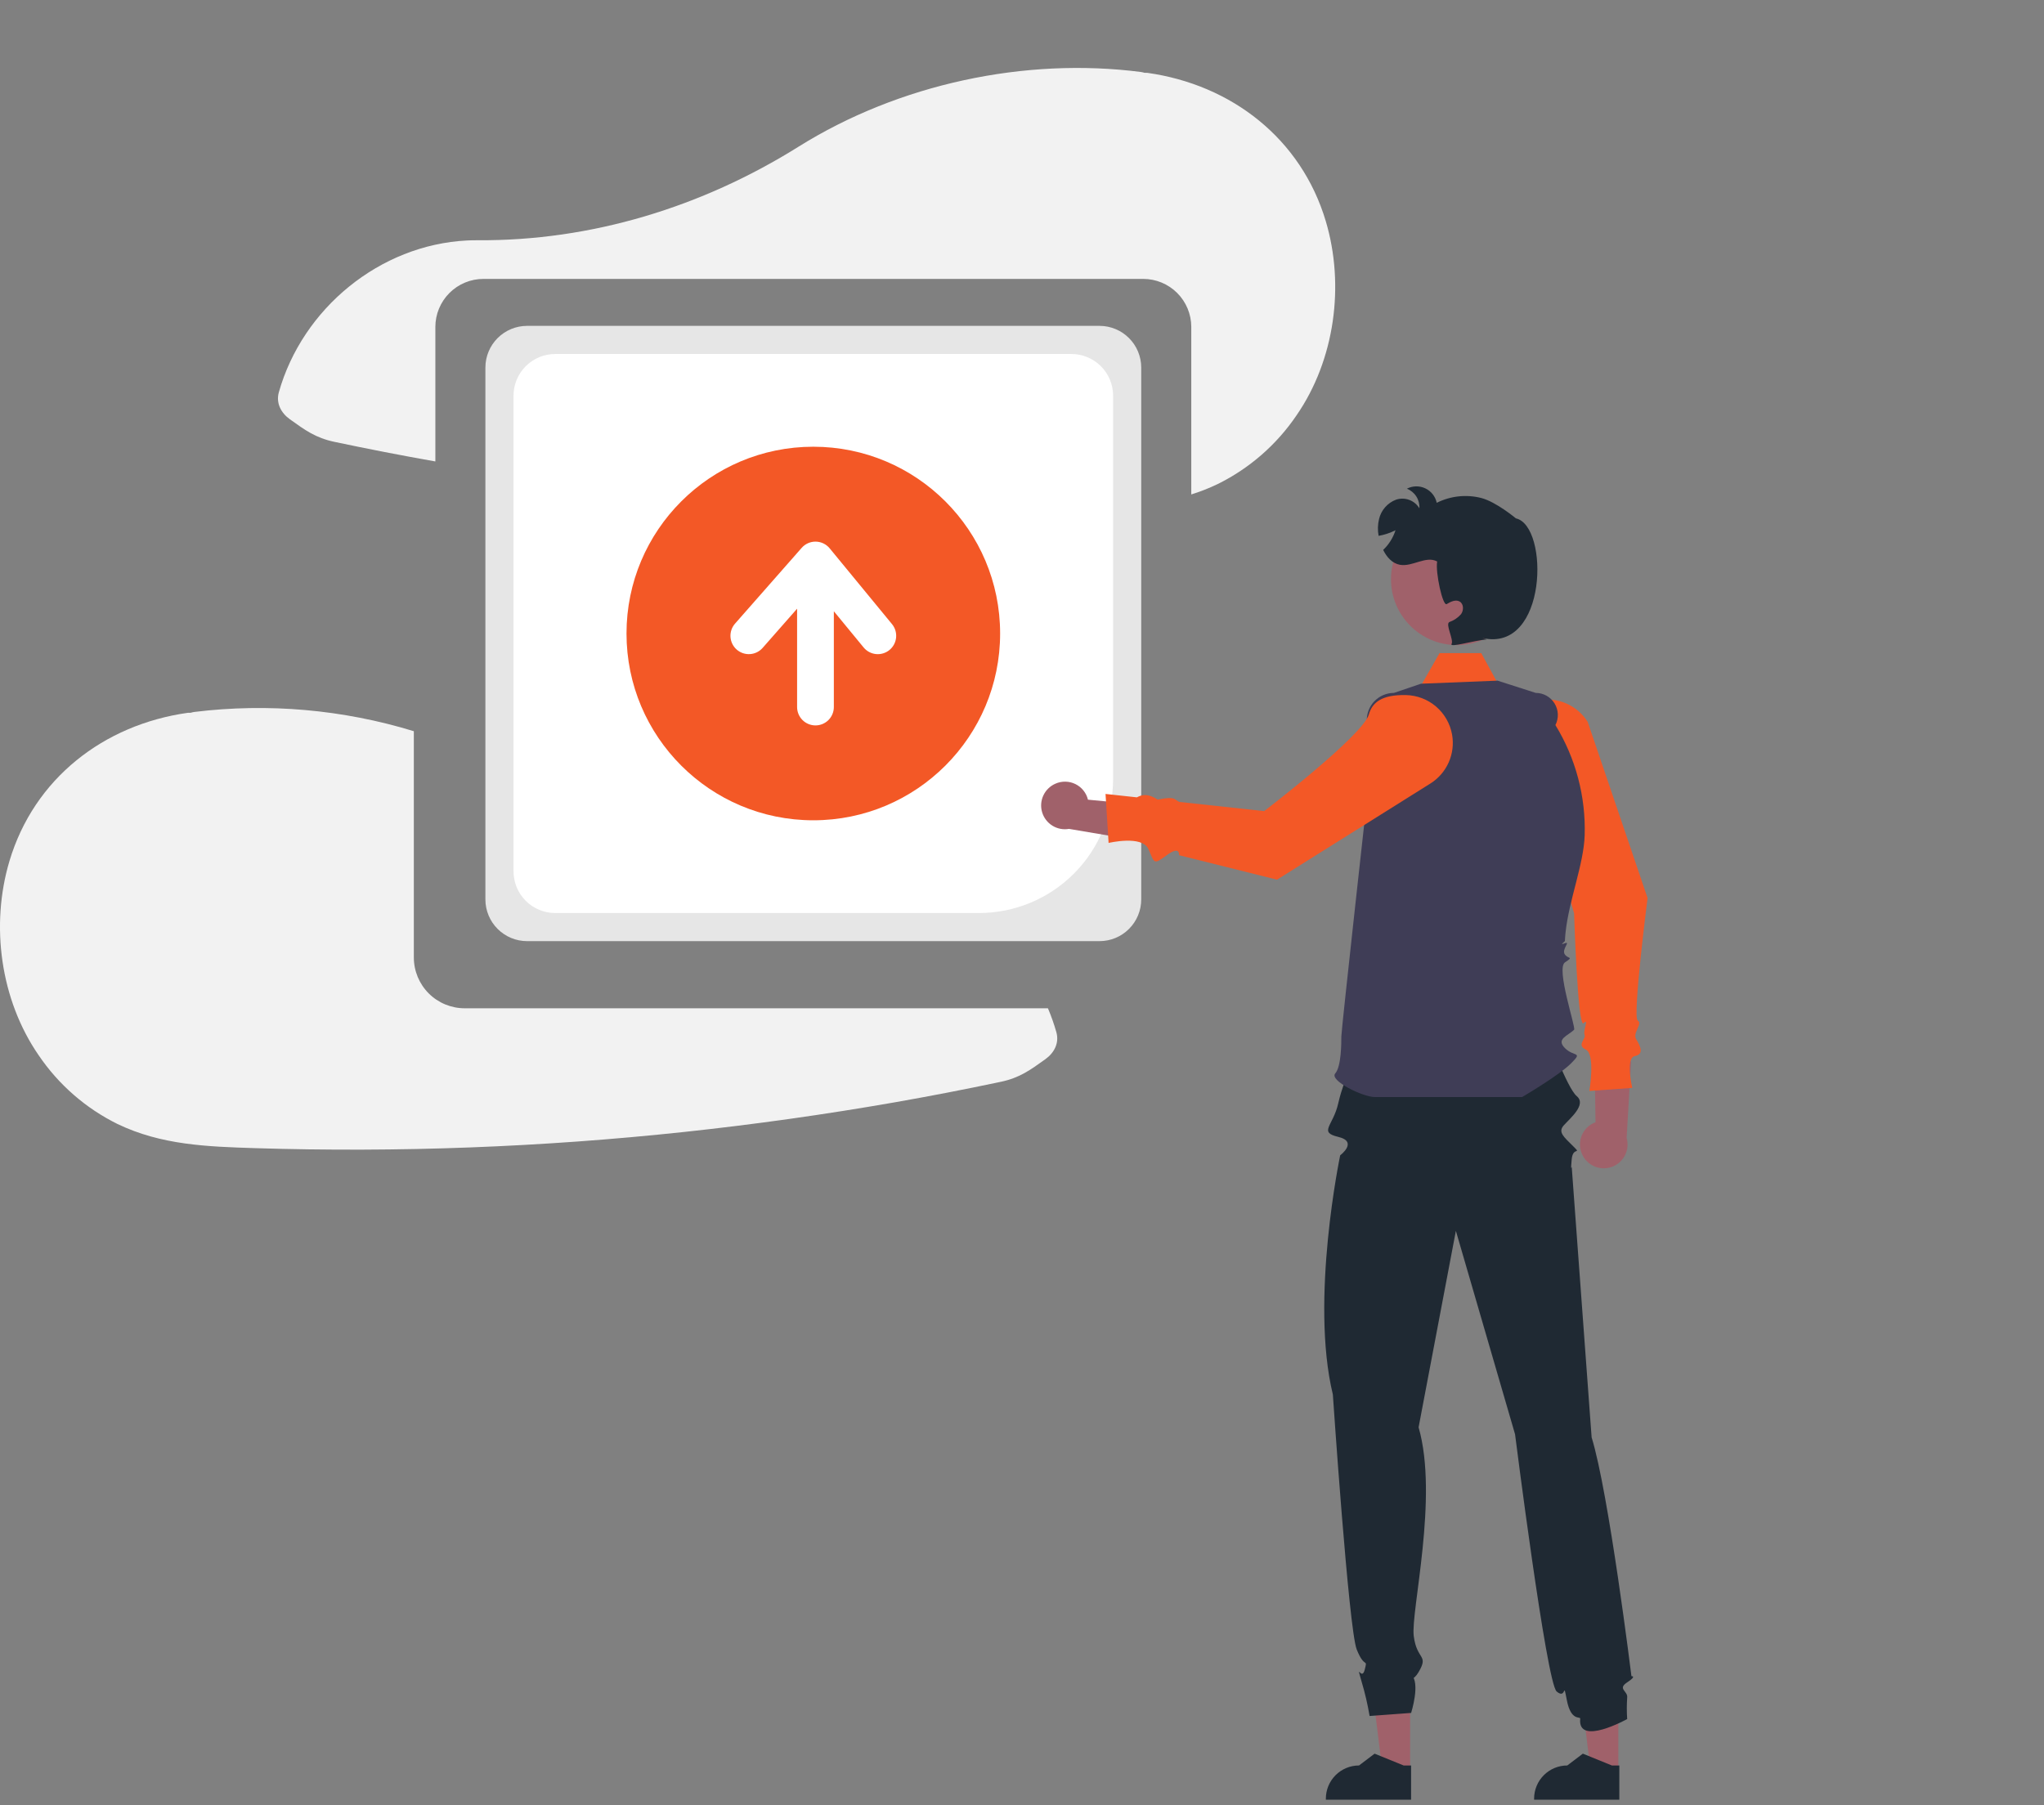 <svg width="300" height="265" viewBox="0 0 300 265" fill="none" xmlns="http://www.w3.org/2000/svg">
<rect x="0" y="0" width="300" height="265" fill="#808080" stroke="none"/>
<g clip-path="url(#clip0_5958_51376)">
<path d="M232.358 169.738C232.104 169.299 231.949 168.809 231.904 168.304C231.859 167.798 231.926 167.289 232.099 166.812C232.273 166.336 232.549 165.903 232.907 165.544C233.266 165.185 233.699 164.909 234.176 164.736L233.997 152.404L239.398 155.855L238.74 167.036C238.978 167.857 238.907 168.736 238.54 169.507C238.173 170.279 237.536 170.889 236.749 171.222C235.962 171.555 235.081 171.587 234.272 171.314C233.462 171.04 232.781 170.48 232.358 169.738Z" fill="#A0616A"/>
<path d="M225.849 102.785C224.248 103.068 222.795 103.897 221.737 105.131C220.678 106.365 220.08 107.928 220.045 109.554C219.966 113.163 221.171 114.508 222.873 114.995C226.019 115.894 231.03 134.074 231.03 134.074C231.03 134.074 231.562 151.031 232.42 150.194C233.277 149.356 232.307 151.31 232.567 151.906C232.828 152.503 231.332 153.395 232.754 154.073C234.176 154.75 233.277 160.144 233.277 160.144L239.57 159.694C239.57 159.694 238.525 155.3 239.947 155.025C241.368 154.75 240.722 153.499 240.146 152.552C239.57 151.604 241.165 150.253 240.368 149.804C239.57 149.356 241.817 131.827 241.817 131.827L233.031 105.973C232.287 104.787 231.206 103.85 229.927 103.282C228.647 102.714 227.228 102.541 225.849 102.785Z" fill="#F35826"/>
<path d="M206.758 103.803L211.284 95.869H217.4L221.987 104.253L206.758 103.803Z" fill="#F35826"/>
<path d="M194.583 32.454C190.966 20.339 180.748 12.43 168.401 10.695C168.265 10.675 168.136 10.701 168.001 10.692C167.826 10.639 167.647 10.598 167.467 10.569C150.487 8.375 131.95 12.305 117.197 21.536C103.056 30.384 86.807 35.377 70.126 35.266C69.608 35.262 69.088 35.273 68.566 35.299C55.728 35.94 44.399 45.285 40.928 57.575C40.473 59.188 41.267 60.629 42.543 61.543C44.785 63.149 46.317 64.275 49.077 64.859C54 65.902 58.94 66.861 63.897 67.737V47.992C63.899 46.122 64.643 44.33 65.964 43.008C67.286 41.687 69.078 40.943 70.948 40.941H167.795C169.665 40.943 171.457 41.687 172.779 43.008C174.1 44.33 174.844 46.122 174.846 47.992V72.581C176.174 72.166 177.471 71.656 178.726 71.054C183.398 68.746 187.39 65.263 190.308 60.947C195.915 52.811 197.396 41.877 194.583 32.454Z" fill="#F2F2F2"/>
<path d="M153.806 148.008H68.191C66.215 148.005 64.321 147.22 62.924 145.823C61.527 144.426 60.741 142.532 60.739 140.556V107.335C50.311 104.143 39.329 103.18 28.505 104.51C28.324 104.538 28.145 104.579 27.971 104.632C27.835 104.641 27.706 104.616 27.571 104.635C15.223 106.37 5.005 114.279 1.388 126.395C-1.425 135.817 0.056 146.751 5.663 154.887C8.582 159.204 12.573 162.687 17.245 164.994C23.667 168.088 30.426 168.32 37.435 168.539C58.48 169.195 79.544 168.399 100.479 166.156C110.782 165.051 121.042 163.607 131.259 161.824C136.488 160.908 141.7 159.9 146.895 158.8C149.654 158.215 151.186 157.09 153.428 155.483C154.705 154.569 155.498 153.129 155.043 151.516C154.705 150.322 154.291 149.15 153.806 148.008Z" fill="#F2F2F2"/>
<path d="M161.382 138.152H77.359C75.737 138.15 74.183 137.505 73.036 136.358C71.889 135.212 71.244 133.657 71.242 132.035V53.951C71.244 52.329 71.889 50.774 73.036 49.628C74.183 48.481 75.737 47.836 77.359 47.834H161.382C163.004 47.836 164.558 48.481 165.705 49.628C166.852 50.774 167.497 52.329 167.499 53.951V132.035C167.497 133.657 166.852 135.212 165.705 136.358C164.558 137.505 163.004 138.15 161.382 138.152Z" fill="#E6E6E6"/>
<path d="M143.698 134.026H81.486C79.864 134.024 78.31 133.379 77.163 132.232C76.016 131.085 75.371 129.53 75.369 127.909V58.08C75.371 56.458 76.016 54.903 77.163 53.757C78.31 52.61 79.864 51.965 81.486 51.963H157.256C158.878 51.965 160.433 52.61 161.579 53.757C162.726 54.903 163.371 56.458 163.373 58.08V114.35C163.367 119.567 161.292 124.568 157.604 128.256C153.915 131.945 148.914 134.02 143.698 134.026Z" fill="white"/>
<path d="M119.371 120.412C134.514 120.412 146.789 108.137 146.789 92.994C146.789 77.852 134.514 65.576 119.371 65.576C104.229 65.576 91.953 77.852 91.953 92.994C91.953 108.137 104.229 120.412 119.371 120.412Z" fill="#F35826"/>
<path d="M130.921 91.616L121.771 80.49C121.523 80.188 121.212 79.944 120.86 79.774C120.508 79.604 120.124 79.513 119.733 79.506C119.342 79.5 118.955 79.578 118.597 79.736C118.24 79.894 117.921 80.128 117.663 80.422L107.879 91.548C107.407 92.085 107.168 92.788 107.215 93.501C107.261 94.214 107.588 94.88 108.125 95.352C108.662 95.824 109.364 96.063 110.077 96.018C110.79 95.973 111.456 95.646 111.929 95.11L116.991 89.353V103.788C116.991 104.503 117.276 105.189 117.781 105.695C118.287 106.201 118.973 106.485 119.688 106.485C120.404 106.485 121.089 106.201 121.595 105.695C122.101 105.189 122.385 104.503 122.385 103.788V89.728L126.755 95.042C127.209 95.594 127.864 95.944 128.576 96.013C129.288 96.082 129.998 95.866 130.551 95.412C131.103 94.958 131.453 94.302 131.522 93.591C131.591 92.879 131.375 92.168 130.921 91.616Z" fill="white"/>
<path d="M237.526 259.942L233.458 259.942L231.523 244.252L237.527 244.252L237.526 259.942Z" fill="#A0616A"/>
<path d="M237.671 264.185L225.162 264.184V264.026C225.162 262.735 225.675 261.496 226.588 260.583C227.501 259.67 228.74 259.157 230.031 259.157L232.316 257.424L236.579 259.158L237.671 259.158L237.671 264.185Z" fill="#1F2933"/>
<path d="M206.961 259.942L202.894 259.942L200.959 244.252L206.963 244.252L206.961 259.942Z" fill="#A0616A"/>
<path d="M207.106 264.185L194.598 264.184V264.026C194.598 262.735 195.111 261.496 196.024 260.583C196.937 259.67 198.175 259.157 199.466 259.157L201.752 257.424L206.015 259.158L207.106 259.158L207.106 264.185Z" fill="#1F2933"/>
<path d="M238.823 246.957C240.307 245.988 239.447 246.051 239.447 246.051C239.447 246.051 236.129 219.145 233.604 210.992L230.683 171.286C230.683 171.286 230.497 172.079 230.683 170.153C230.868 168.228 232.217 169.577 230.868 168.228C229.52 166.88 228.621 166.193 229.52 165.188C230.419 164.183 232.898 162.15 231.434 160.919C229.969 159.688 227.087 151.661 227.087 151.661L198.995 151.886L200.118 151.661C200.118 151.661 196.612 150.36 198.218 152.054C199.824 153.748 197.319 157.897 196.42 161.943C195.675 165.293 193.465 166.182 196.42 166.887C199.375 167.592 196.701 169.589 196.701 169.589C196.701 169.589 192.252 190.765 195.624 204.699C195.624 204.699 197.949 239.161 199.126 242.125C200.304 245.089 200.753 243.291 200.304 245.089C199.854 246.887 198.955 243.74 199.854 246.887C200.345 248.53 200.733 250.202 201.017 251.894L207.113 251.444C207.113 251.444 208.529 246.982 207.113 245.811C205.698 244.639 206.675 248.058 208.209 245.45C209.743 242.841 207.945 243.74 207.495 240.144C207.046 236.549 211.17 219.798 208.209 209.52L213.68 180.68L222.367 210.542C222.367 210.542 226.975 247.013 228.472 248.298C229.969 249.583 229.365 246.463 229.969 249.583C230.58 252.737 231.968 251.901 231.929 252.287C231.51 256.41 238.823 252.343 238.823 252.343C238.752 251.296 238.752 250.244 238.823 249.197C238.959 248.235 237.339 247.927 238.823 246.957Z" fill="#1F2933"/>
<path d="M201.815 161.043C200.017 161.043 195.073 158.608 195.972 157.578C196.87 156.548 196.87 153.129 196.87 152.142C196.87 151.154 200.916 114.747 200.916 114.747L200.608 105.833C200.59 105.298 200.679 104.766 200.871 104.267C201.063 103.767 201.353 103.312 201.725 102.928C202.096 102.543 202.541 102.237 203.033 102.028C203.525 101.82 204.055 101.712 204.589 101.712L208.557 100.364L219.794 99.914L225.397 101.712C225.953 101.712 226.5 101.855 226.985 102.126C227.47 102.398 227.877 102.79 228.167 103.264C228.458 103.738 228.621 104.279 228.643 104.834C228.664 105.39 228.543 105.942 228.29 106.437C231.264 111.291 232.756 116.907 232.584 122.597C232.455 126.855 230.298 132.053 229.779 136.863C229.733 137.285 229.7 137.704 229.682 138.119C229.677 138.235 228.757 138.812 229.669 138.466C230.581 138.119 229.18 139.342 229.656 140.079C230.132 140.816 231.053 140.365 229.694 141.265C228.334 142.165 231.326 150.858 231.031 151.154C230.132 152.053 228.334 152.503 229.682 153.851C231.031 155.199 232.379 154.301 230.581 156.098C228.783 157.896 223.397 161.043 223.397 161.043L201.815 161.043Z" fill="#3F3D56"/>
<path d="M213.83 94.694C219.173 94.694 223.505 90.363 223.505 85.02C223.505 79.677 219.173 75.346 213.83 75.346C208.488 75.346 204.156 79.677 204.156 85.02C204.156 90.363 208.488 94.694 213.83 94.694Z" fill="#A0616A"/>
<path d="M154.908 115.037C155.372 114.831 155.875 114.731 156.383 114.741C156.89 114.751 157.389 114.873 157.844 115.097C158.299 115.321 158.7 115.642 159.017 116.038C159.335 116.434 159.562 116.894 159.682 117.387L171.961 118.548L167.944 123.543L156.9 121.674C156.059 121.821 155.193 121.655 154.466 121.207C153.739 120.758 153.202 120.058 152.956 119.24C152.71 118.422 152.773 117.542 153.133 116.767C153.493 115.993 154.124 115.377 154.908 115.037Z" fill="#A0616A"/>
<path d="M213.124 107.836C212.841 106.235 212.012 104.781 210.778 103.723C209.544 102.665 207.981 102.067 206.356 102.031C202.747 101.953 201.401 103.157 200.915 104.859C200.016 108.005 185.544 119.065 185.544 119.065L173.115 117.72C172.368 117.477 172.723 116.797 169.913 117.374C168.528 116.467 167.633 116.621 166.863 117.044L162.26 116.545L162.709 123.737C162.709 123.737 167.637 122.565 168.552 124.636C169.468 126.707 169.258 127.005 171.249 125.535C173.24 124.065 173.047 125.535 173.047 125.535L187.43 129.131L209.936 115.017C211.122 114.273 212.059 113.193 212.627 111.913C213.195 110.634 213.368 109.214 213.124 107.836Z" fill="#F35826"/>
<path d="M217.587 93.658L218.22 93.86C216.238 94.026 212.705 95.132 213.051 94.521C213.397 93.909 212.089 91.604 212.728 91.311C213.391 91.079 213.983 90.677 214.445 90.147C214.849 89.581 214.84 88.646 214.233 88.3C213.645 87.958 212.916 88.327 212.332 88.673C211.743 89.015 210.656 83.99 210.934 82.421C209.294 81.522 207.307 83.243 205.464 82.906C204.336 82.7 203.522 81.774 203.01 80.722C203.847 79.928 204.47 78.935 204.821 77.836C204.039 78.23 203.203 78.507 202.34 78.659C202.186 77.843 202.207 77.003 202.403 76.196C202.554 75.551 202.861 74.954 203.298 74.457C203.734 73.96 204.287 73.578 204.907 73.346C205.535 73.137 206.216 73.149 206.837 73.38C207.458 73.61 207.982 74.045 208.323 74.613C208.361 74.002 208.204 73.393 207.874 72.876C207.545 72.36 207.06 71.96 206.489 71.737C206.905 71.521 207.366 71.404 207.835 71.395C208.305 71.386 208.769 71.486 209.194 71.687C209.618 71.887 209.99 72.183 210.281 72.551C210.572 72.919 210.774 73.35 210.871 73.809C212.901 72.792 215.23 72.543 217.429 73.108C219.605 73.678 222.49 76.092 222.49 76.092C227.399 77.175 227.165 95.838 217.587 93.658Z" fill="#1F2933"/>
</g>
<defs>
<clipPath id="clip0_5958_51376">
<rect width="300" height="264.959" fill="white"/>
</clipPath>
</defs>
</svg>
